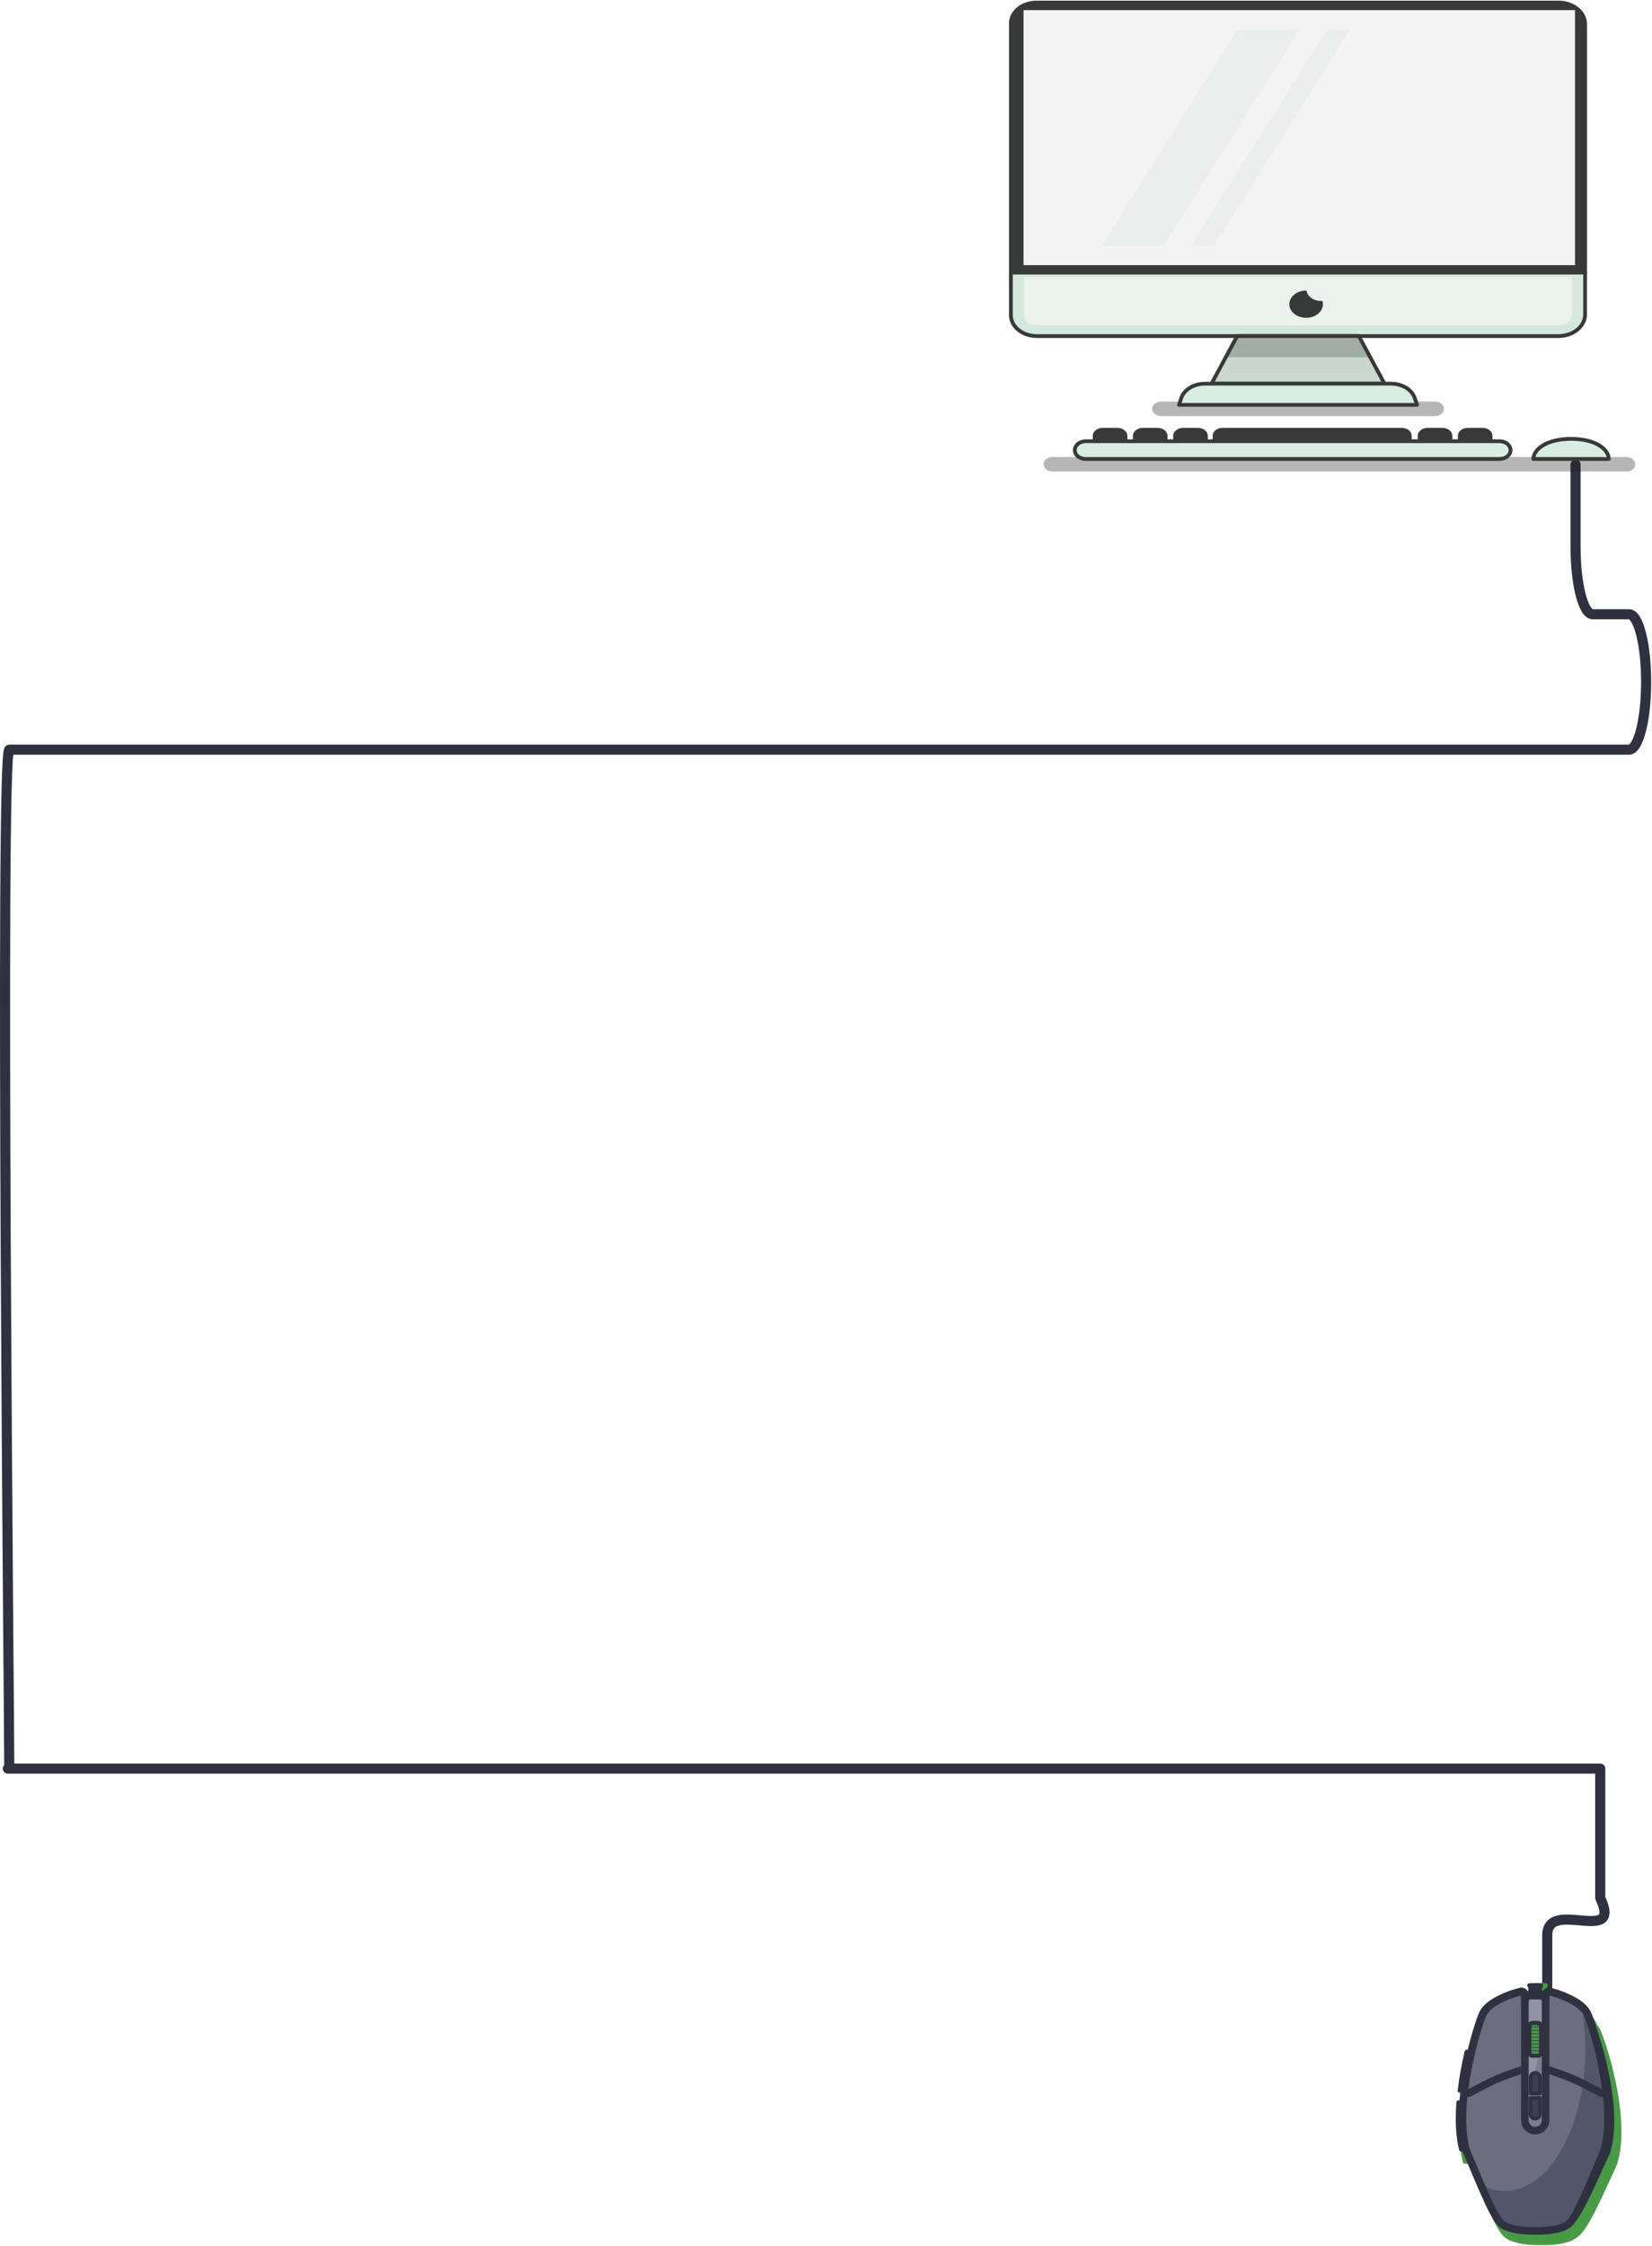 <svg width="1309" height="1779" viewBox="0 0 1309 1779" fill="none" xmlns="http://www.w3.org/2000/svg">
<path d="M1226 1629.03C1226 1629.03 1226 1578.8 1226 1533.03C1226 1503.35 1286 1541.53 1268 1503.53V1466.03V1401.03H1165.5C1157.98 1401.03 -36.998 1401.03 7.346 1401.03C7.346 1371.35 -0.178 593.861 7.346 593.861H1290.75C1298.27 593.861 1304.35 569.901 1304.35 540.219C1304.35 510.537 1298.27 486.577 1290.75 486.577H1262.01C1254.49 486.577 1248.42 462.618 1248.42 432.936C1248.42 401.466 1248.42 368.029 1248.42 368.029" stroke="#2F3140" stroke-width="8" stroke-miterlimit="10" stroke-linecap="round" stroke-linejoin="round"/>
<path d="M1225 1580.52H1215.14C1214.41 1580.52 1213.86 1579.94 1213.86 1579.26V1578.14C1213.86 1577.42 1214.45 1576.88 1215.14 1576.88H1225C1225.73 1576.88 1226.27 1577.46 1226.27 1578.14V1579.26C1226.32 1579.94 1225.73 1580.52 1225 1580.52Z" fill="#489A45"/>
<path d="M1224.82 1574.76H1215.36C1214.55 1574.76 1213.86 1574.09 1213.86 1573.28V1572.51C1213.86 1571.7 1214.55 1571.03 1215.36 1571.03H1224.82C1225.64 1571.03 1226.32 1571.7 1226.32 1572.51V1573.28C1226.32 1574.09 1225.64 1574.76 1224.82 1574.76Z" fill="#489A45"/>
<path d="M1224.59 1577.46H1215.59C1215.05 1577.46 1214.59 1577.01 1214.59 1576.47V1575.17C1214.59 1574.63 1215.05 1574.18 1215.59 1574.18H1224.59C1225.14 1574.18 1225.64 1574.63 1225.64 1575.17V1576.47C1225.64 1577.01 1225.18 1577.46 1224.59 1577.46Z" fill="#489A45"/>
<path d="M1221.36 1580.52H1211.5C1210.77 1580.52 1210.23 1579.94 1210.23 1579.26V1578.14C1210.23 1577.42 1210.82 1576.88 1211.5 1576.88H1221.36C1222.09 1576.88 1222.64 1577.46 1222.64 1578.14V1579.26C1222.68 1579.94 1222.09 1580.52 1221.36 1580.52Z" fill="#2F3140"/>
<path d="M1221.18 1574.76H1211.73C1210.91 1574.76 1210.23 1574.09 1210.23 1573.28V1572.51C1210.23 1571.7 1210.91 1571.03 1211.73 1571.03H1221.18C1222 1571.03 1222.68 1571.7 1222.68 1572.51V1573.28C1222.68 1574.09 1222 1574.76 1221.18 1574.76Z" fill="#2F3140"/>
<path d="M1220.96 1577.24H1211.95C1211.41 1577.24 1210.95 1576.79 1210.95 1576.25V1575.39C1210.95 1574.85 1211.41 1574.4 1211.95 1574.4H1220.96C1221.5 1574.4 1221.96 1574.85 1221.96 1575.39V1576.25C1222 1576.79 1221.55 1577.24 1220.96 1577.24Z" fill="#2F3140"/>
<path d="M1265.46 1609.55C1264.78 1607.97 1263.82 1606.53 1262.78 1605.23C1262.69 1605.05 1262.64 1604.87 1262.55 1604.69C1260 1598.21 1252.64 1594.16 1252.64 1594.16C1245.78 1590.06 1238.82 1587.59 1232.23 1585.92C1230.5 1585.47 1228.82 1586.78 1228.82 1588.53V1596.54H1212.45V1588.53C1212.45 1586.78 1210.77 1585.47 1209.05 1585.92C1202.41 1587.59 1195.5 1590.06 1188.63 1594.16C1188.63 1594.16 1181.27 1598.16 1178.72 1604.69C1176.41 1610.54 1173.27 1620.44 1170.4 1632.31L1166.18 1633.66C1163.95 1643.16 1161.95 1653.78 1160.68 1664.49L1164.63 1663.27C1164.22 1666.38 1163.9 1669.53 1163.63 1672.68L1159.77 1673.67C1158.72 1687.07 1159.09 1700.21 1161.86 1711.06L1166.04 1711.69C1166.09 1711.82 1166.13 1712 1166.18 1712.14C1180.59 1746.29 1188.77 1766.49 1195 1770.63C1201.14 1774.73 1213.55 1775.72 1220.68 1775.45C1227.73 1775.76 1239.96 1775.09 1246.19 1771.08C1246.73 1770.81 1247 1770.5 1247.5 1770.18C1254.19 1766.04 1262 1749.75 1275.69 1719.61L1278.42 1713.58L1278.46 1713.44C1288.73 1681.54 1272.51 1626.1 1265.46 1609.55Z" fill="#489A45" stroke="#489A45" stroke-width="6" stroke-miterlimit="10"/>
<path d="M1167.36 1663.63H1162.36L1155.54 1665.39C1154.49 1678.8 1154.86 1691.93 1157.63 1702.78L1171.18 1704.8L1167.36 1663.63Z" fill="#7C7C94"/>
<path d="M1167.36 1663.63H1162.36L1155.54 1665.39C1154.49 1678.8 1154.86 1691.93 1157.63 1702.78L1171.18 1704.8L1167.36 1663.63Z" stroke="#2F3140" stroke-width="3" stroke-miterlimit="10" stroke-linecap="round" stroke-linejoin="round"/>
<path d="M1163.13 1654.18L1169.04 1623.14L1161.99 1625.38C1159.77 1634.88 1157.77 1645.5 1156.49 1656.21L1163.13 1654.18Z" fill="#7C7C94"/>
<path d="M1168.72 1663.63H1163.72L1156.9 1665.39C1155.86 1678.8 1156.22 1691.93 1158.99 1702.78L1172.54 1704.8L1168.72 1663.63Z" fill="#6C6D81"/>
<path d="M1164.5 1654.18L1170.4 1623.14L1163.36 1625.38C1161.13 1634.88 1159.13 1645.5 1157.86 1656.21L1164.5 1654.18Z" fill="#6C6D81"/>
<path d="M1163.13 1654.18L1169.04 1623.14L1161.99 1625.38C1159.77 1634.88 1157.77 1645.5 1156.49 1656.21L1163.13 1654.18Z" stroke="#2F3140" stroke-width="3" stroke-miterlimit="10" stroke-linecap="round" stroke-linejoin="round"/>
<path d="M1261.28 1601.31C1258.41 1594.56 1250.69 1590.42 1249.87 1590.02C1247.32 1588.62 1244.68 1587.36 1241.96 1586.24V1763.03C1242.5 1762.76 1243.09 1762.44 1243.59 1762.13C1250.28 1757.99 1257.78 1741.38 1271.51 1711.28L1274.23 1705.25L1274.28 1705.12C1284.55 1673.31 1268.32 1617.92 1261.28 1601.31Z" fill="#565864"/>
<path d="M1261.28 1601.31C1258.41 1594.56 1250.69 1590.42 1249.87 1590.02C1247.32 1588.62 1244.68 1587.36 1241.96 1586.24V1763.03C1242.5 1762.76 1243.09 1762.44 1243.59 1762.13C1250.28 1757.99 1257.78 1741.38 1271.51 1711.28L1274.23 1705.25L1274.28 1705.12C1284.55 1673.31 1268.32 1617.92 1261.28 1601.31Z" stroke="#2F3140" stroke-width="3" stroke-miterlimit="10" stroke-linecap="round" stroke-linejoin="round"/>
<path d="M1258.37 1596.45C1255.82 1589.97 1248.46 1585.92 1248.46 1585.92C1241.59 1581.83 1234.64 1579.35 1228.05 1577.69C1226.32 1577.24 1224.64 1578.54 1224.64 1580.3V1588.35H1208.27V1580.34C1208.27 1578.59 1206.59 1577.28 1204.86 1577.73C1198.23 1579.4 1191.32 1581.87 1184.45 1585.97C1184.45 1585.97 1177.09 1589.97 1174.54 1596.5C1167.4 1614.54 1152.27 1671.64 1161.95 1703.9C1176.36 1738.06 1184.54 1758.26 1190.77 1762.4C1196.91 1766.49 1209.32 1767.48 1216.45 1767.21C1223.59 1767.53 1236 1766.54 1242.14 1762.4C1248.32 1758.26 1256.55 1738.06 1270.96 1703.9C1280.64 1671.6 1265.51 1614.5 1258.37 1596.45Z" fill="#51566A"/>
<path d="M1256.14 1623.13C1256.14 1611.39 1255.14 1600.05 1253.23 1589.43C1250.73 1587.18 1248.46 1585.92 1248.46 1585.92C1241.59 1581.83 1234.64 1579.35 1228.05 1577.69C1226.32 1577.24 1224.64 1578.54 1224.64 1580.3V1588.35H1208.27V1580.34C1208.27 1578.59 1206.59 1577.28 1204.86 1577.73C1198.23 1579.4 1191.32 1581.87 1184.45 1585.97C1184.45 1585.97 1177.09 1589.97 1174.54 1596.5C1167.4 1614.54 1152.27 1671.64 1161.95 1703.9C1166.18 1713.98 1169.9 1722.8 1173.18 1730.36C1179.27 1733.78 1185.72 1735.63 1192.45 1735.63C1227.64 1735.58 1256.14 1685.23 1256.14 1623.13Z" fill="#6C6D81"/>
<path d="M1258.37 1596.45C1255.82 1589.97 1248.46 1585.92 1248.46 1585.92C1241.59 1581.83 1234.64 1579.35 1228.05 1577.69C1226.32 1577.24 1224.64 1578.54 1224.64 1580.3V1588.35H1208.27V1580.34C1208.27 1578.59 1206.59 1577.28 1204.86 1577.73C1198.23 1579.4 1191.32 1581.87 1184.45 1585.97C1184.45 1585.97 1177.09 1589.97 1174.54 1596.5C1167.4 1614.54 1152.27 1671.64 1161.95 1703.9C1176.36 1738.06 1184.54 1758.26 1190.77 1762.4C1196.91 1766.49 1209.32 1767.48 1216.45 1767.21C1223.59 1767.53 1236 1766.54 1242.14 1762.4C1248.32 1758.26 1256.55 1738.06 1270.96 1703.9C1280.64 1671.6 1265.51 1614.5 1258.37 1596.45Z" stroke="#2F3140" stroke-width="6" stroke-miterlimit="10" stroke-linecap="round" stroke-linejoin="round"/>
<path d="M1208.27 1585.7V1580.25C1208.27 1578.5 1206.64 1577.24 1204.91 1577.64C1198.23 1579.31 1191.27 1581.78 1184.36 1585.92C1184.36 1585.92 1176.91 1589.93 1174.36 1596.45C1170.18 1606.98 1163.31 1630.83 1160.22 1655.26C1159.95 1657.42 1162.22 1659 1164.18 1657.96C1170.86 1654.41 1178 1650.67 1182.91 1648.38C1194 1643.16 1209.14 1638.7 1214.45 1637.22C1215.64 1636.9 1216.41 1635.82 1216.41 1634.65V1591.05C1216.41 1589.57 1215.18 1588.4 1213.73 1588.4H1210.95C1209.5 1588.35 1208.27 1587.18 1208.27 1585.7Z" stroke="#2F3140" stroke-width="6" stroke-miterlimit="10" stroke-linecap="round" stroke-linejoin="round"/>
<path d="M1258.37 1596.45C1255.82 1589.97 1248.46 1585.92 1248.46 1585.92C1241.59 1581.83 1234.64 1579.35 1228.05 1577.69C1226.32 1577.24 1224.64 1578.54 1224.64 1580.3V1588.35H1216.45V1636.68C1216.45 1636.68 1236.14 1641.9 1249.87 1648.38C1254.78 1650.67 1261.91 1654.41 1268.55 1657.96C1270.51 1659 1272.78 1657.42 1272.51 1655.26C1269.41 1630.83 1262.55 1606.98 1258.37 1596.45Z" stroke="#2F3140" stroke-width="6" stroke-miterlimit="10" stroke-linecap="round" stroke-linejoin="round"/>
<path d="M1216.45 1687.79C1211.95 1687.79 1208.27 1684.15 1208.27 1679.7V1585.2C1208.27 1582.82 1210.23 1580.84 1212.68 1580.84H1220.27C1222.68 1580.84 1224.68 1582.77 1224.68 1585.2V1679.7C1224.64 1684.19 1220.96 1687.79 1216.45 1687.79Z" fill="#7C7C94"/>
<path d="M1224.64 1606.04V1585.2C1224.64 1582.82 1222.68 1580.84 1220.23 1580.84H1212.64C1210.23 1580.84 1208.23 1582.77 1208.23 1585.2V1674.66L1224.64 1606.04Z" fill="#9093A2"/>
<path d="M1220.05 1658.37V1645.63C1220.05 1643.7 1218.46 1642.08 1216.45 1642.08C1214.45 1642.08 1212.86 1643.65 1212.86 1645.63V1658.37H1220.05Z" fill="#3C4155"/>
<path d="M1220.05 1661.97V1674.7C1220.05 1676.64 1218.46 1678.26 1216.45 1678.26C1214.45 1678.26 1212.86 1676.68 1212.86 1674.7V1661.97H1220.05Z" fill="#3C4155"/>
<path d="M1216.45 1687.79C1211.95 1687.79 1208.27 1684.15 1208.27 1679.7V1585.25C1208.27 1582.82 1210.27 1580.84 1212.73 1580.84H1220.23C1222.68 1580.84 1224.68 1582.82 1224.68 1585.25V1679.7C1224.64 1684.19 1220.96 1687.79 1216.45 1687.79Z" stroke="#2F3140" stroke-width="6" stroke-miterlimit="10" stroke-linecap="round" stroke-linejoin="round"/>
<path d="M1217.91 1628.53H1214.95C1213.27 1628.53 1211.91 1627.18 1211.91 1625.52V1605.5C1211.91 1603.83 1213.27 1602.48 1214.95 1602.48H1217.91C1219.59 1602.48 1220.96 1603.83 1220.96 1605.5V1625.52C1221 1627.18 1219.59 1628.53 1217.91 1628.53Z" fill="#3B4254"/>
<path d="M1212.41 1625.92H1220.5" stroke="#489A45" stroke-width="2" stroke-miterlimit="10" stroke-linecap="round" stroke-linejoin="round"/>
<path d="M1212.41 1623.22H1220.5" stroke="#489A45" stroke-width="2" stroke-miterlimit="10" stroke-linecap="round" stroke-linejoin="round"/>
<path d="M1212.41 1620.53H1220.5" stroke="#489A45" stroke-width="2" stroke-miterlimit="10" stroke-linecap="round" stroke-linejoin="round"/>
<path d="M1212.41 1617.83H1220.5" stroke="#489A45" stroke-width="2" stroke-miterlimit="10" stroke-linecap="round" stroke-linejoin="round"/>
<path d="M1212.41 1615.13H1220.5" stroke="#489A45" stroke-width="2" stroke-miterlimit="10" stroke-linecap="round" stroke-linejoin="round"/>
<path d="M1212.41 1612.43H1220.5" stroke="#489A45" stroke-width="2" stroke-miterlimit="10" stroke-linecap="round" stroke-linejoin="round"/>
<path d="M1212.41 1609.73H1220.5" stroke="#489A45" stroke-width="2" stroke-miterlimit="10" stroke-linecap="round" stroke-linejoin="round"/>
<path d="M1212.41 1607.03H1220.5" stroke="#489A45" stroke-width="2" stroke-miterlimit="10" stroke-linecap="round" stroke-linejoin="round"/>
<path d="M1212.41 1604.33H1220.5" stroke="#489A45" stroke-width="2" stroke-miterlimit="10" stroke-linecap="round" stroke-linejoin="round"/>
<path d="M1217.91 1628.53C1216.91 1628.53 1215.95 1628.53 1214.95 1628.53C1213.27 1628.53 1211.77 1627.18 1211.59 1625.52C1211 1618.86 1211 1612.16 1211.59 1605.5C1211.77 1603.83 1213.27 1602.48 1214.95 1602.48C1215.95 1602.48 1216.91 1602.48 1217.91 1602.48C1219.59 1602.48 1221.09 1603.83 1221.27 1605.5C1221.86 1612.16 1221.86 1618.86 1221.27 1625.52C1221.14 1627.18 1219.59 1628.53 1217.91 1628.53Z" stroke="#2F3140" stroke-width="3" stroke-miterlimit="10" stroke-linecap="round" stroke-linejoin="round"/>
<path d="M1218.73 1628.53H1214.18C1212.91 1628.53 1211.91 1627.54 1211.91 1626.28V1604.69C1211.91 1603.43 1212.91 1602.44 1214.18 1602.44H1218.73C1220 1602.44 1221 1603.43 1221 1604.69V1626.28C1221 1627.54 1219.96 1628.53 1218.73 1628.53Z" stroke="#2F3140" stroke-width="3" stroke-miterlimit="10" stroke-linecap="round" stroke-linejoin="round"/>
<path d="M1220.05 1658.37V1645.63C1220.05 1643.7 1218.46 1642.08 1216.45 1642.08C1214.45 1642.08 1212.86 1643.65 1212.86 1645.63V1658.37H1220.05Z" stroke="#2F3140" stroke-width="3" stroke-miterlimit="10" stroke-linecap="round" stroke-linejoin="round"/>
<path d="M1220.05 1661.97V1674.7C1220.05 1676.64 1218.46 1678.26 1216.45 1678.26C1214.45 1678.26 1212.86 1676.68 1212.86 1674.7V1661.97H1220.05V1661.97Z" stroke="#2F3140" stroke-width="3" stroke-miterlimit="10" stroke-linecap="round" stroke-linejoin="round"/>
<path opacity="0.32" d="M1137.07 329.62H920.048C916.17 329.62 912.938 327 912.938 323.856C912.938 320.713 916.17 318.093 920.048 318.093H1137.07C1140.95 318.093 1144.18 320.713 1144.18 323.856C1144.18 327 1140.95 329.62 1137.07 329.62Z" fill="#1C1C1C"/>
<path opacity="0.32" d="M1288.69 373.529H833.962C830.084 373.529 826.853 370.91 826.853 367.766C826.853 364.622 830.084 362.002 833.962 362.002H1288.69C1292.57 362.002 1295.8 364.622 1295.8 367.766C1295.8 371.014 1292.57 373.529 1288.69 373.529Z" fill="#1C1C1C"/>
<path d="M1255.99 215.917H801.001V18.482C801.001 9.365 810.049 2.029 821.294 2.029H1235.05C1246.55 2.029 1255.99 9.68 1255.99 19.006V215.917Z" fill="#383939"/>
<path d="M808.756 200.198V17.854C808.756 12.614 813.927 8.422 820.39 8.422H1236.6C1243.06 8.422 1248.23 12.614 1248.23 17.854V200.198C1248.23 205.438 1243.06 209.629 1236.6 209.629H820.39C814.056 209.629 808.756 205.333 808.756 200.198Z" fill="#3A3A3A"/>
<path d="M1255.99 215.917H801.001V18.482C801.001 9.365 810.049 2.029 821.294 2.029H1235.05C1246.55 2.029 1255.99 9.68 1255.99 19.006V215.917Z" stroke="#383939" stroke-width="3" stroke-miterlimit="10" stroke-linecap="round" stroke-linejoin="round"/>
<path d="M1248 210.029V8.029L811.001 8.029V210.029L1248 210.029Z" fill="#F3F3F3"/>
<path d="M1234.92 266.219H821.424C810.178 266.219 801.001 258.778 801.001 249.661V215.917H1255.99V249.137C1255.99 258.464 1246.55 266.219 1234.92 266.219Z" fill="#D4E8DC"/>
<path d="M821.424 257.835C815.866 257.835 811.342 254.167 811.342 249.661V219.375H1245.65V249.137C1245.65 253.958 1240.87 257.835 1234.92 257.835H821.424Z" fill="#EBF2EE"/>
<path d="M1234.92 266.219H821.424C810.178 266.219 801.001 258.778 801.001 249.661V215.917H1255.99V249.137C1255.99 258.464 1246.55 266.219 1234.92 266.219Z" stroke="#383939" stroke-width="3" stroke-miterlimit="10" stroke-linecap="round" stroke-linejoin="round"/>
<path d="M1097 303.945H959.988L980.282 266.219H1076.71L1097 303.945Z" fill="#CAD8D0"/>
<path d="M1085.76 282.986L1076.71 266.219H980.282L971.234 282.986H1085.76Z" fill="#A1ADA6"/>
<path d="M1097 303.945H959.988L980.282 266.219H1076.71L1097 303.945Z" stroke="#383939" stroke-width="3" stroke-miterlimit="10" stroke-linecap="round" stroke-linejoin="round"/>
<path d="M1122.85 320.713H934.137L936.076 315.158C938.402 308.556 946.029 303.945 954.818 303.945H1102.17C1110.96 303.945 1118.72 308.556 1120.91 315.158L1122.85 320.713Z" fill="#DAEDE2"/>
<path d="M1122.85 320.713H934.137L936.076 315.158C938.402 308.556 946.029 303.945 954.818 303.945H1102.17C1110.96 303.945 1118.72 308.556 1120.91 315.158L1122.85 320.713Z" stroke="#383939" stroke-width="3" stroke-miterlimit="10" stroke-linecap="round" stroke-linejoin="round"/>
<path d="M860.33 363.574H1188.26C1193.04 363.574 1196.92 360.43 1196.92 356.553C1196.92 352.675 1193.04 349.531 1188.26 349.531H860.33C855.548 349.531 851.67 352.675 851.67 356.553C851.541 360.43 855.419 363.574 860.33 363.574Z" fill="#DAEDE2"/>
<path d="M860.33 363.574H1188.26C1193.04 363.574 1196.92 360.43 1196.92 356.553C1196.92 352.675 1193.04 349.531 1188.26 349.531H860.33C855.548 349.531 851.67 352.675 851.67 356.553C851.541 360.43 855.419 363.574 860.33 363.574Z" stroke="#383939" stroke-width="3" stroke-miterlimit="10" stroke-linecap="round" stroke-linejoin="round"/>
<path d="M960.893 349.426H1118.59V345.235C1118.59 341.776 1115.1 338.947 1110.83 338.947H968.649C964.383 338.947 960.893 341.776 960.893 345.235V349.426Z" fill="#383939"/>
<path d="M929.613 349.426H957.015V345.235C957.015 341.776 953.526 338.947 949.26 338.947H937.368C933.103 338.947 929.613 341.776 929.613 345.235V349.426Z" fill="#383939"/>
<path d="M897.686 349.426H925.089V345.235C925.089 341.776 921.599 338.947 917.333 338.947H905.442C901.176 338.947 897.686 341.776 897.686 345.235V349.426Z" fill="#383939"/>
<path d="M1155.17 349.426H1182.57V345.235C1182.57 341.776 1179.08 338.947 1174.82 338.947H1162.92C1158.66 338.947 1155.17 341.776 1155.17 345.235V349.426Z" fill="#383939"/>
<path d="M1123.37 349.426H1150.77V345.235C1150.77 341.776 1147.28 338.947 1143.02 338.947H1131.13C1126.86 338.947 1123.37 341.776 1123.37 345.235V349.426Z" fill="#383939"/>
<path d="M865.888 349.426H893.291V345.235C893.291 341.776 889.801 338.947 885.536 338.947H873.644C869.378 338.947 865.888 341.776 865.888 345.235V349.426Z" fill="#383939"/>
<path d="M1274.73 363.574C1274.6 355.609 1263.87 347.645 1244.87 347.645C1226 347.645 1215.14 355.609 1215.01 363.574H1274.73Z" fill="#DAEDE2"/>
<path d="M1274.73 363.574C1274.6 355.609 1263.87 347.645 1244.87 347.645C1226 347.645 1215.14 355.609 1215.01 363.574H1274.73Z" stroke="#383939" stroke-width="3" stroke-miterlimit="10" stroke-linecap="round" stroke-linejoin="round"/>
<path d="M1046.85 238.448C1040.9 238.448 1035.99 234.885 1035.22 230.169C1035.09 230.169 1035.09 230.169 1034.96 230.169C1027.59 230.169 1021.64 234.99 1021.64 240.963C1021.64 246.937 1027.59 251.757 1034.96 251.757C1042.33 251.757 1048.27 246.937 1048.27 240.963C1048.27 240.02 1048.14 239.182 1047.88 238.343C1047.5 238.448 1047.24 238.448 1046.85 238.448Z" fill="#383939"/>
<path opacity="0.16" d="M872.61 194.958H921.986L1030.05 23.093H980.67L872.61 194.958Z" fill="#C2D3C9"/>
<path opacity="0.16" d="M961.927 194.958L1069.99 23.093H1051.5L943.443 194.958H961.927Z" fill="#C2D3C9"/>
</svg>
